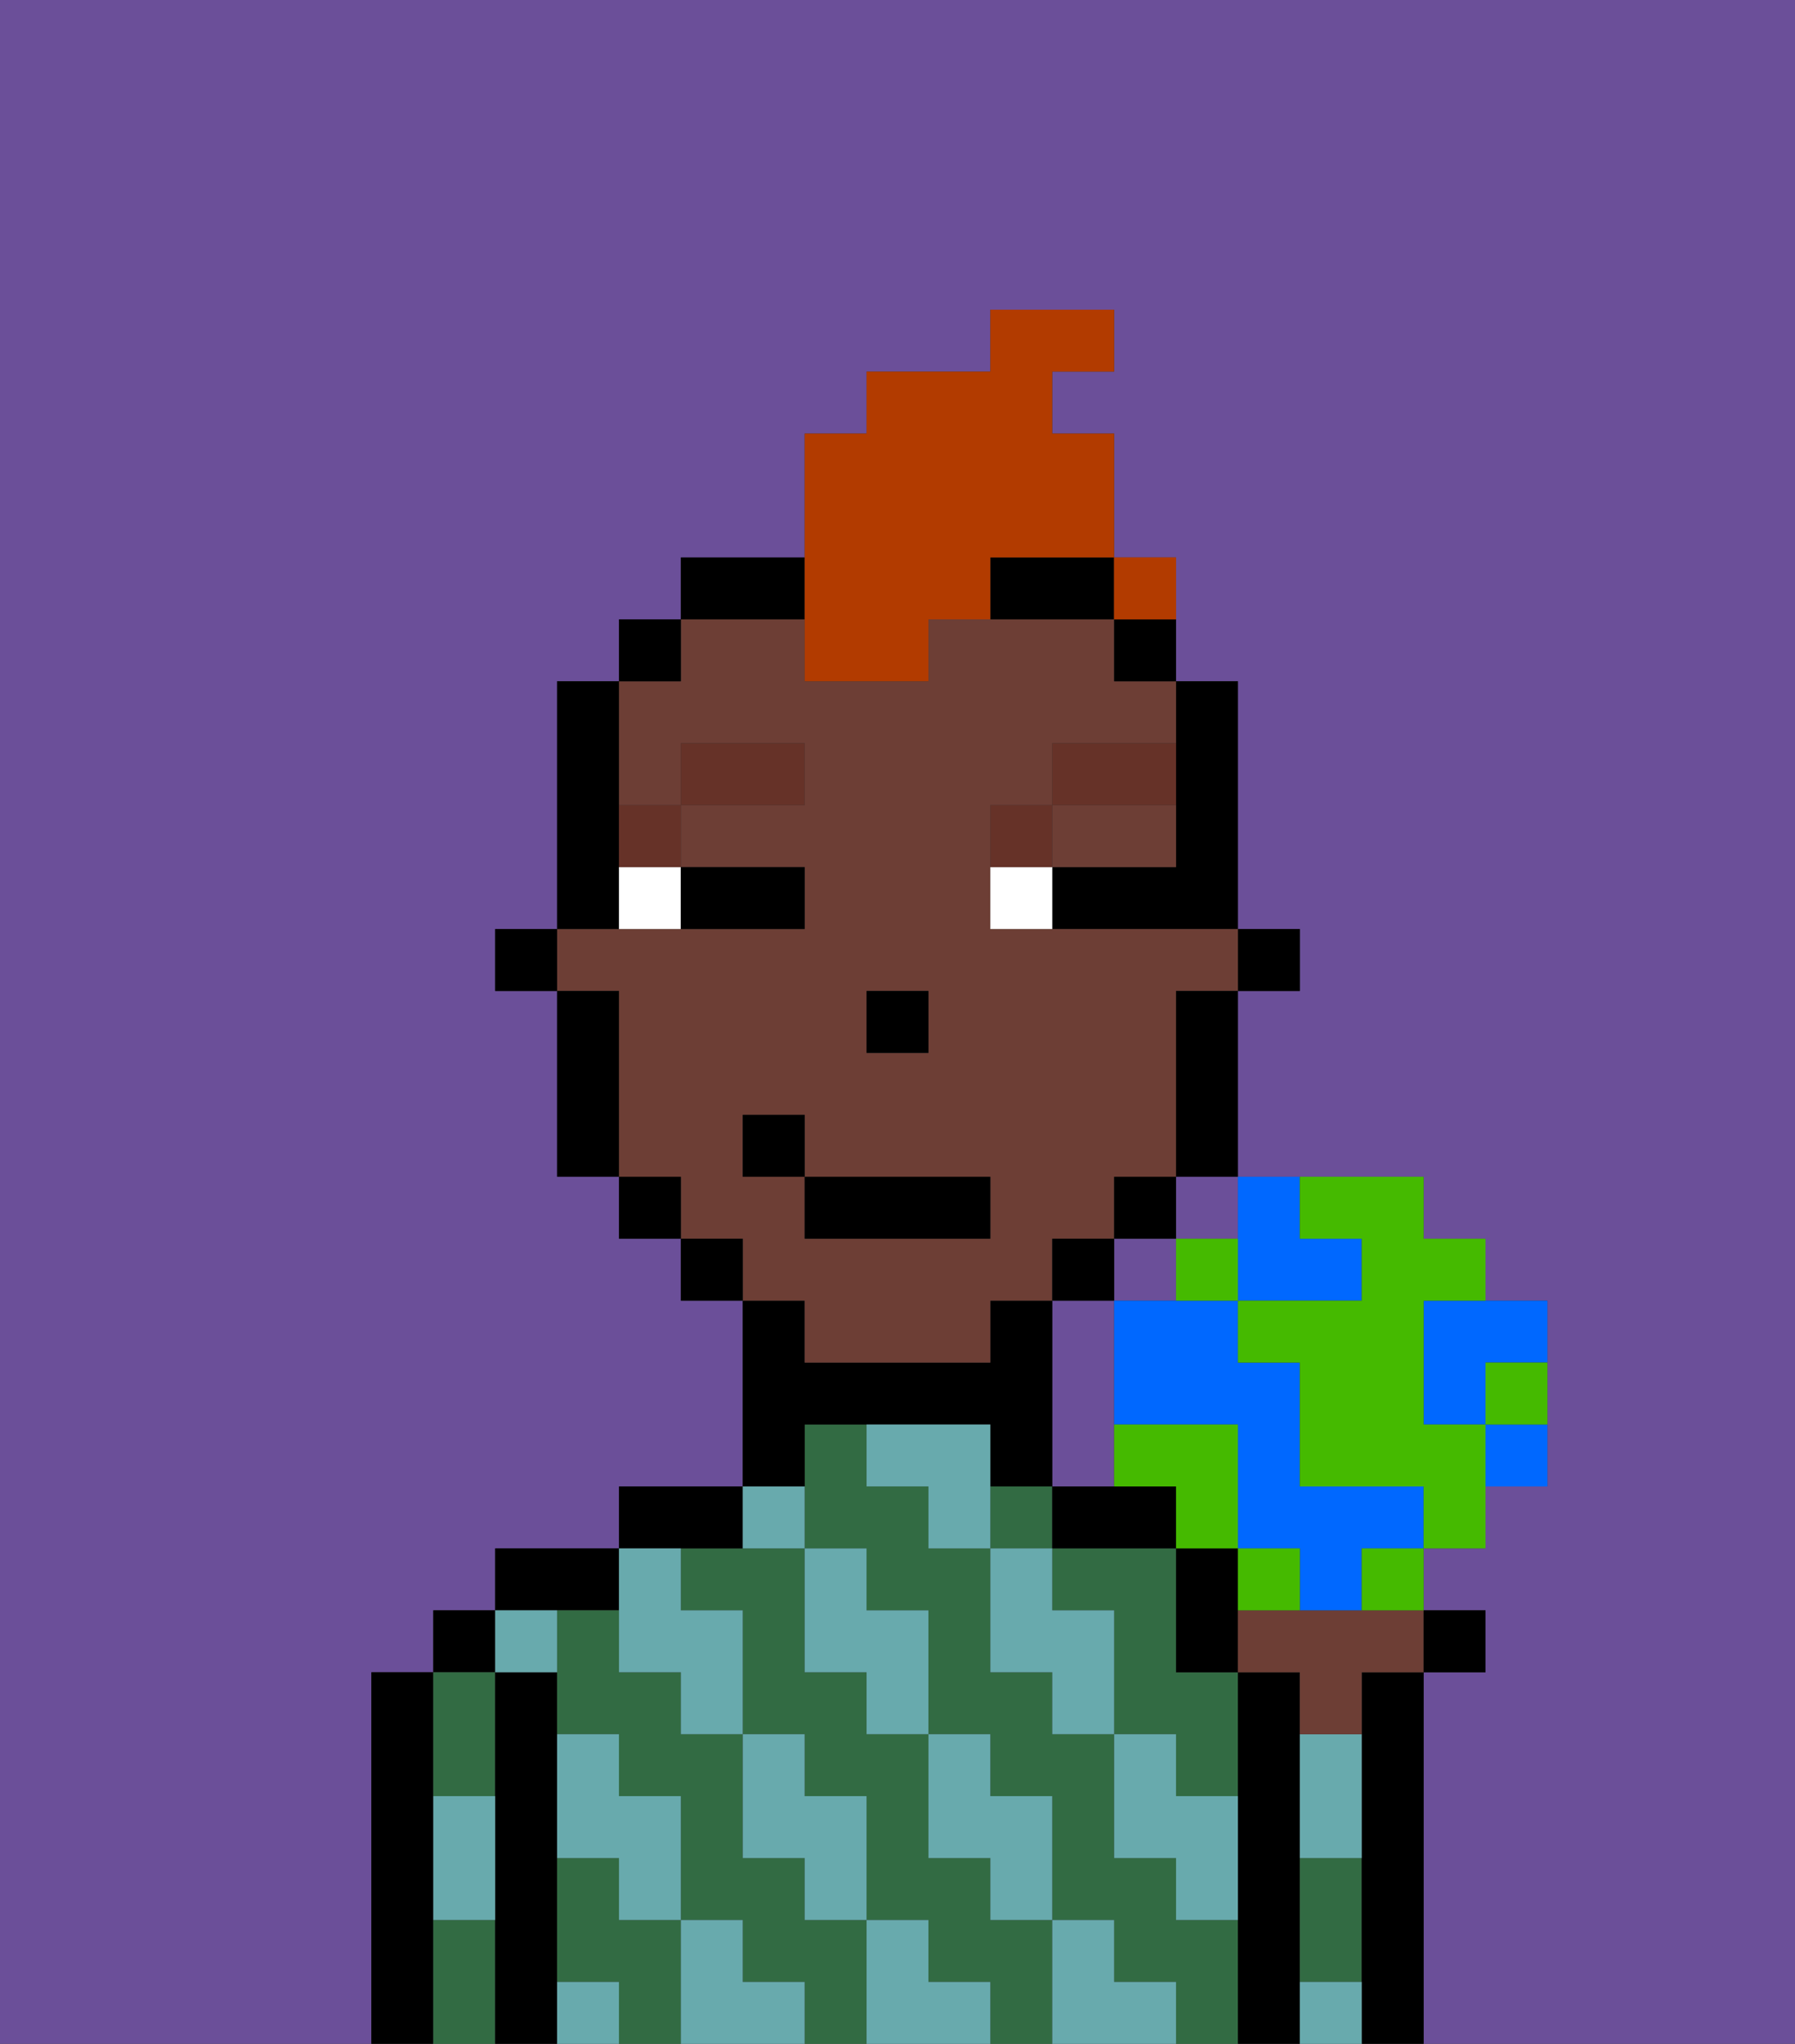 <svg xmlns="http://www.w3.org/2000/svg" viewBox="0 0 29 33"><rect x="0" y="0" width="29" height="33" fill="#333333" stroke="none"/><defs><style>polygon,rect,path{shape-rendering:crispedges;}.ja88-1{fill:#6b4f99;}.ja88-2{fill:#000000;}.ja88-3{fill:#326b43;}.ja88-4{fill:#68aaad;}.ja88-5{fill:#6d3e35;}.ja88-6{fill:#ffffff;}.ja88-7{fill:#663228;}.ja88-8{fill:#b23b00;}.ja88-9{fill:#0068ff;}.ja88-10{fill:#45ba00;}</style></defs><path class="ja88-1" d="M0,33H6V27H7V26H8V25h2V24h2V21H11V20H10V19H9V16H8V15H9V11h1V10h1V9h2V7h1V6h2V5h2V6H17V7h1V9h1v2h1v4h1v1H20v3h3v1h1v1h1v3H24v1H23v1h1v1H23v6h6V0H0Z"/><rect class="ja88-1" x="19" y="19" width="1" height="1"/><rect class="ja88-1" x="18" y="20" width="1" height="1"/><path class="ja88-1" d="M18,23V21H17v3h1Z"/><path class="ja88-2" d="M7,30V27H6v6H7V30Z"/><rect class="ja88-2" x="7" y="26" width="1" height="1"/><path class="ja88-3" d="M8,29V27H7v2Z"/><path class="ja88-3" d="M7,31v2H8V31Z"/><path class="ja88-2" d="M9,31V27H8v6H9V31Z"/><path class="ja88-2" d="M10,26V25H8v1h2Z"/><path class="ja88-3" d="M13,31V30H12V28H11V27H10V26H9v2h1v1h1v2h1v1h1v1h1V31Z"/><rect class="ja88-3" x="16" y="24" width="1" height="1"/><path class="ja88-3" d="M19,31V30H18V28H17V27H16V25H15V24H14V23H13v2h1v1h1v2h1v1h1v2h1v1h1v1h1V31Z"/><path class="ja88-3" d="M19,26V25H17v1h1v2h1v1h1V27H19Z"/><path class="ja88-3" d="M16,31V30H15V28H14V27H13V25H11v1h1v2h1v1h1v2h1v1h1v1h1V31Z"/><path class="ja88-3" d="M10,31V30H9v2h1v1h1V31Z"/><path class="ja88-2" d="M12,25V24H10v1h2Z"/><path class="ja88-2" d="M13,23h3v1h1V21H16v1H13V21H12v3h1Z"/><path class="ja88-2" d="M18,25h1V24H17v1Z"/><path class="ja88-2" d="M21,31V27H20v6h1V31Z"/><path class="ja88-2" d="M20,25H19v2h1V25Z"/><path class="ja88-3" d="M21,31v1h1V30H21Z"/><path class="ja88-2" d="M23,27H22v6h1V27Z"/><path class="ja88-4" d="M19,28H18v2h1v1h1V29H19Z"/><path class="ja88-4" d="M21,32v1h1V32Z"/><path class="ja88-4" d="M17,26V25H16v2h1v1h1V26Z"/><path class="ja88-4" d="M21,29v1h1V28H21Z"/><path class="ja88-4" d="M18,32V31H17v2h2V32Z"/><path class="ja88-4" d="M16,30v1h1V29H16V28H15v2Z"/><path class="ja88-4" d="M16,23H14v1h1v1h1V23Z"/><path class="ja88-4" d="M14,27v1h1V26H14V25H13v2Z"/><path class="ja88-4" d="M15,32V31H14v2h2V32Z"/><path class="ja88-4" d="M13,30v1h1V29H13V28H12v2Z"/><path class="ja88-4" d="M13,25V24H12v1Z"/><path class="ja88-4" d="M10,27h1v1h1V26H11V25H10v2Z"/><path class="ja88-4" d="M12,32V31H11v2h2V32Z"/><path class="ja88-4" d="M10,30v1h1V29H10V28H9v2Z"/><path class="ja88-4" d="M9,32v1h1V32Z"/><path class="ja88-4" d="M9,27V26H8v1Z"/><path class="ja88-4" d="M7,30v1H8V29H7Z"/><rect class="ja88-2" x="20" y="15" width="1" height="1"/><path class="ja88-2" d="M19,13v1H17v1h3V11H19v2Z"/><path class="ja88-5" d="M13,22h3V21h1V20h1V19h1V16h1V15H16V13h1V12h2V11H18V10H15v1H13V10H11v1H10v2h1V12h2v1H11v1h2v1H9v1h1v3h1v1h1v1h1Zm1-6h1v1H14Zm-2,3V18h1v1h3v1H13V19Z"/><path class="ja88-5" d="M18,14h1V13H17v1Z"/><path class="ja88-2" d="M19,17v2h1V16H19Z"/><path class="ja88-2" d="M18,11h1V10H18Z"/><rect class="ja88-2" x="18" y="19" width="1" height="1"/><rect class="ja88-2" x="17" y="20" width="1" height="1"/><path class="ja88-2" d="M16,10h2V9H16Z"/><path class="ja88-2" d="M13,9H11v1h2Z"/><rect class="ja88-2" x="11" y="20" width="1" height="1"/><rect class="ja88-2" x="10" y="10" width="1" height="1"/><rect class="ja88-2" x="10" y="19" width="1" height="1"/><path class="ja88-2" d="M10,14V11H9v4h1Z"/><path class="ja88-2" d="M10,16H9v3h1V16Z"/><rect class="ja88-2" x="8" y="15" width="1" height="1"/><rect class="ja88-2" x="14" y="16" width="1" height="1"/><path class="ja88-6" d="M10,15h1V14H10Z"/><path class="ja88-6" d="M16,14v1h1V14Z"/><path class="ja88-2" d="M12,15h1V14H11v1Z"/><path class="ja88-7" d="M11,14V13H10v1Z"/><rect class="ja88-7" x="11" y="12" width="2" height="1"/><path class="ja88-7" d="M17,13H16v1h1Z"/><path class="ja88-7" d="M19,12H17v1h2Z"/><rect class="ja88-2" x="13" y="19" width="3" height="1"/><rect class="ja88-2" x="12" y="18" width="1" height="1"/><path class="ja88-8" d="M13,11h2V10h1V9h2V7H17V6h1V5H16V6H14V7H13v4Z"/><path class="ja88-8" d="M19,10V9H18v1Z"/><path class="ja88-5" d="M21,26H20v1h1v1h1V27h1V26H21Z"/><rect class="ja88-2" x="23" y="26" width="1" height="1"/><path class="ja88-9" d="M20,21h2V20H21V19H20v2Z"/><path class="ja88-9" d="M23,22v1h1V22h1V21H23Z"/><path class="ja88-9" d="M22,24H21V22H20V21H18v2h2v2h1v1h1V25h1V24Z"/><path class="ja88-10" d="M22,20v1H20v1h1v2h2v1h1V23H23V21h1V20H23V19H21v1Z"/><path class="ja88-10" d="M19,24v1h1V23H18v1Z"/><path class="ja88-10" d="M21,26V25H20v1Z"/><path class="ja88-9" d="M24,24h1V23H24Z"/><path class="ja88-10" d="M20,21V20H19v1Z"/><path class="ja88-10" d="M22,26h1V25H22Z"/><path class="ja88-10" d="M24,23h1V22H24Z"/><rect class="ja88-8" x="18" y="9" width="1" height="1"></rect></svg>